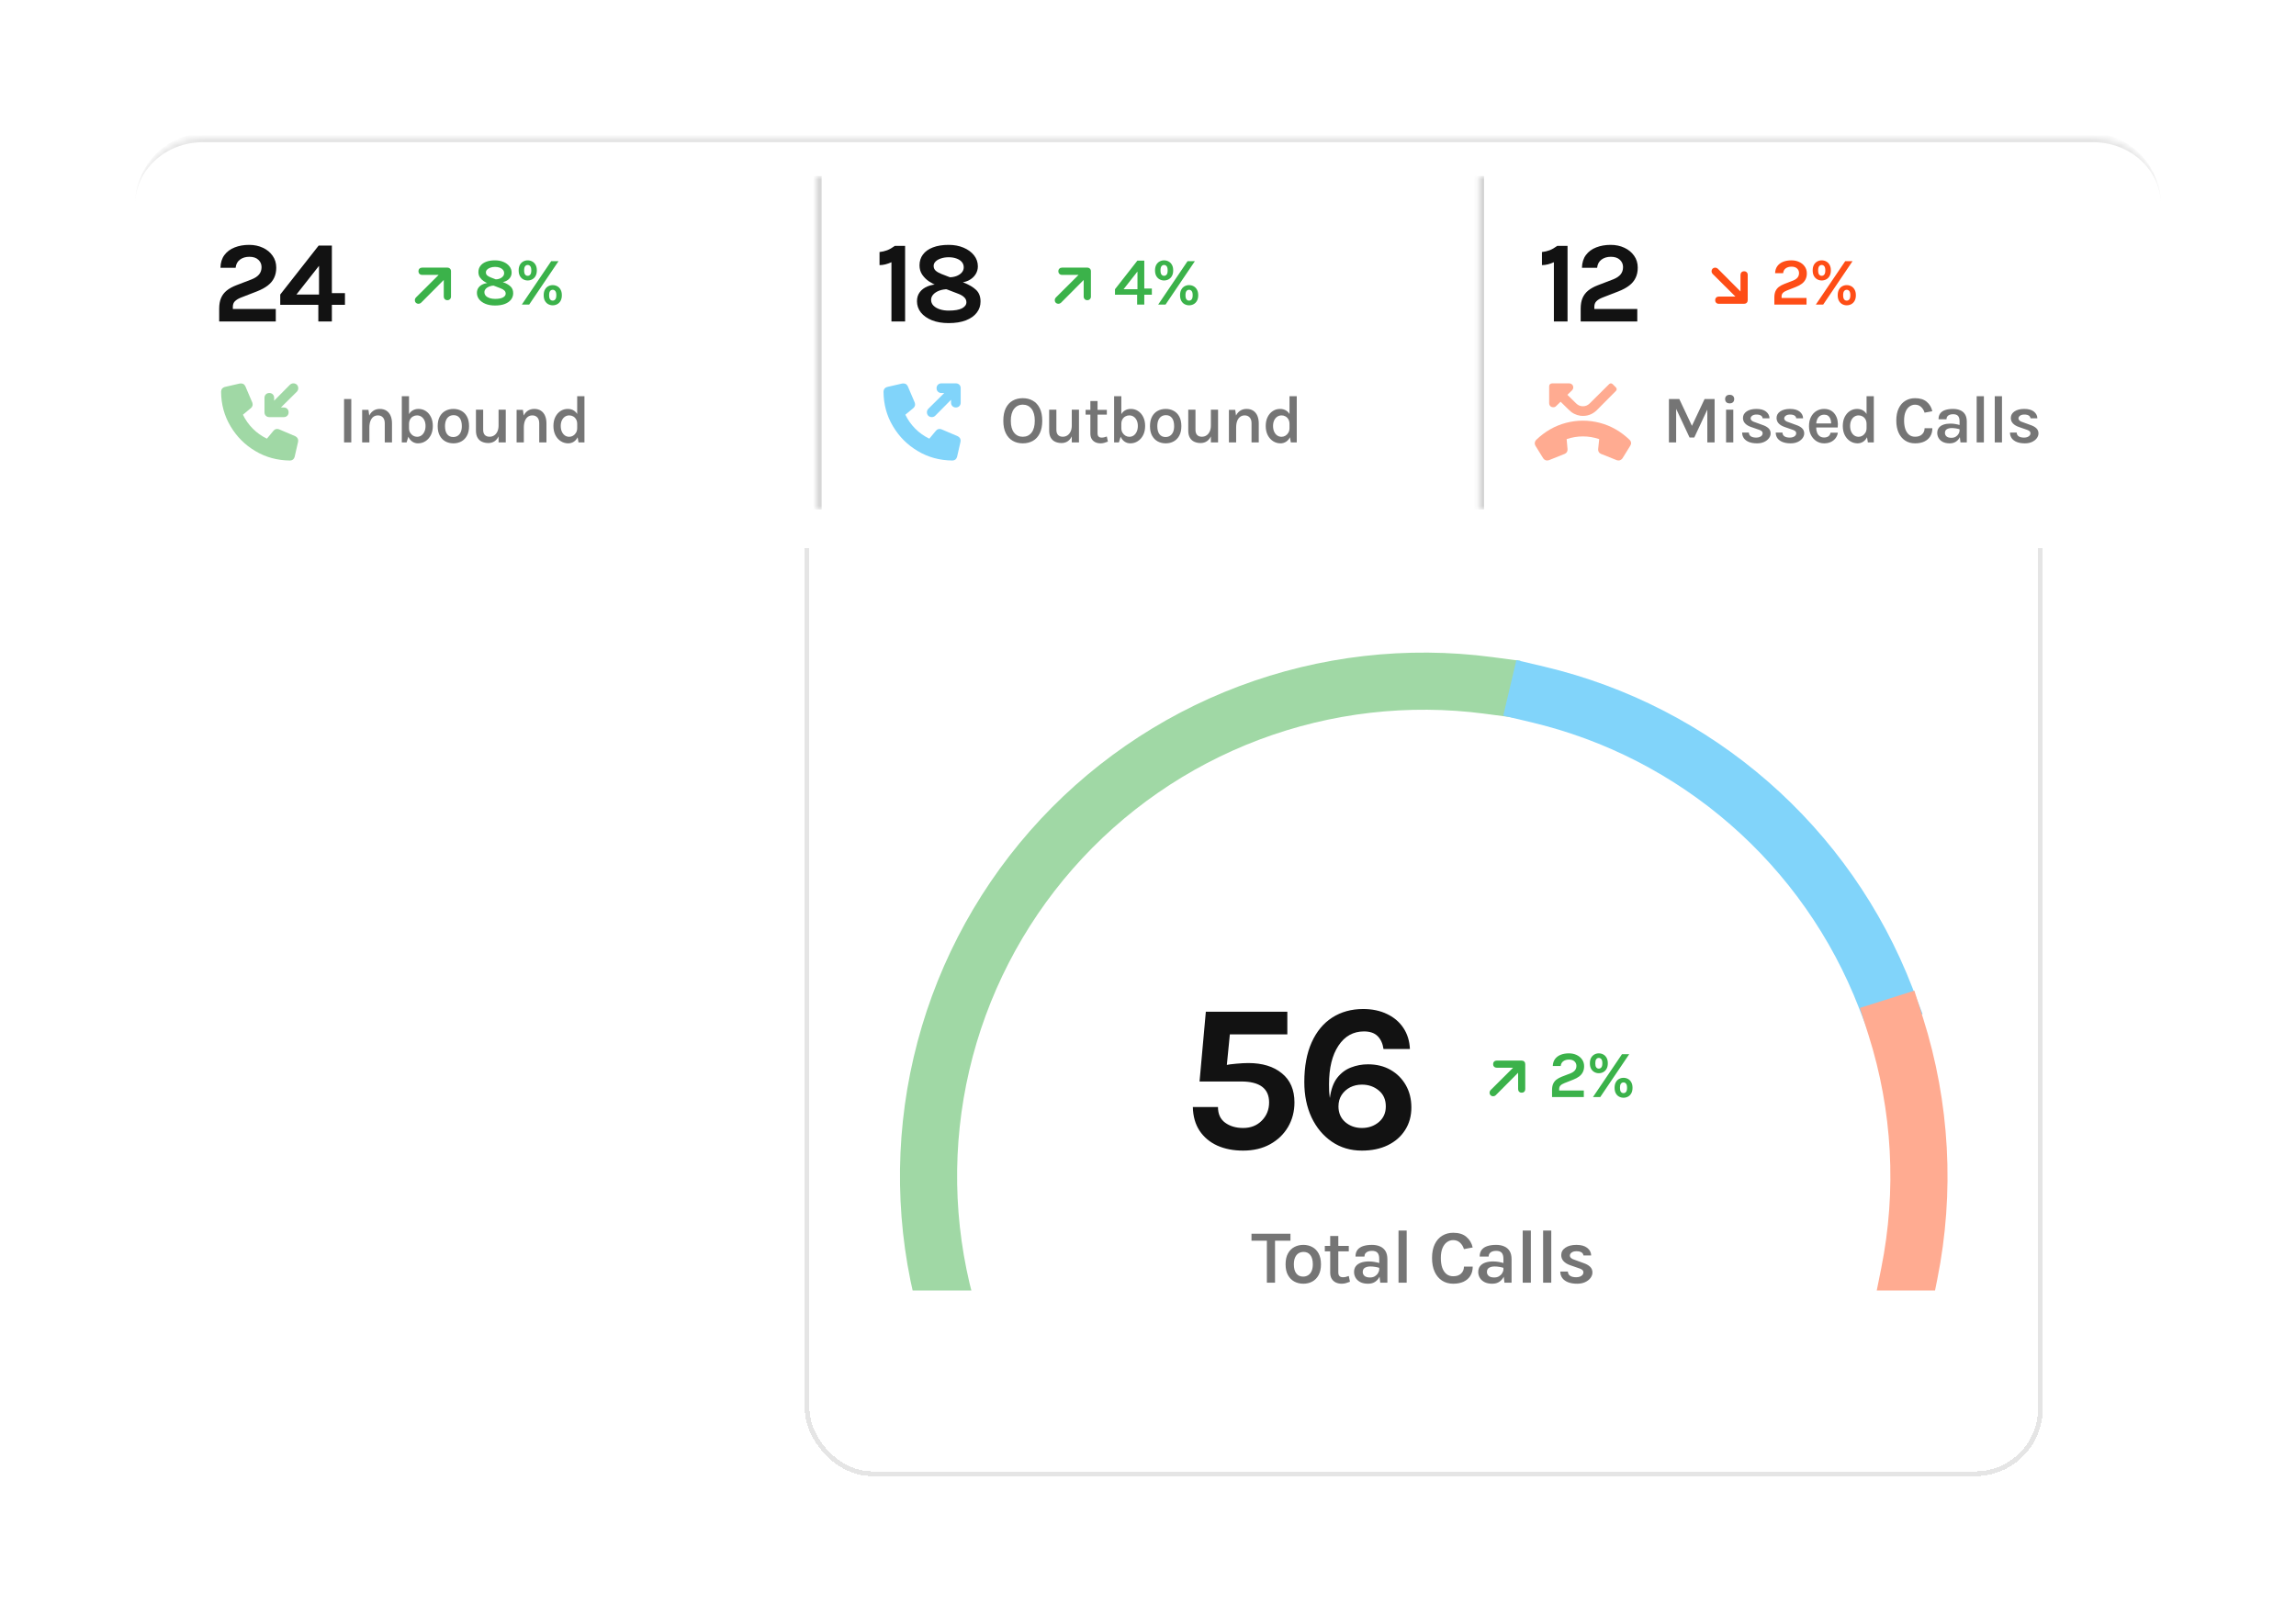 <svg width="408" height="287" viewBox="0 0 408 287" fill="none" xmlns="http://www.w3.org/2000/svg">
<g filter="url(#filter0_d_3001_5945)">
<rect x="143" y="81" width="220" height="178" rx="12" fill="white" shape-rendering="crispEdges"/>
<rect x="143.423" y="81.423" width="219.154" height="177.154" rx="11.577" stroke="#E5E5E5" stroke-width="0.846" shape-rendering="crispEdges"/>
<g clip-path="url(#clip0_3001_5945)">
<path d="M167.999 228.468C164.253 214.49 164.013 199.804 167.299 185.711C170.585 171.617 177.295 158.552 186.837 147.671C196.378 136.791 208.455 128.432 221.999 123.334C235.543 118.236 250.135 116.556 264.482 118.445" stroke="#A0D8A5" stroke-width="10.154" stroke-linecap="square"/>
<path d="M273.236 120.05C287.147 123.337 300.047 129.963 310.822 139.356C321.598 148.748 329.923 160.623 335.078 173.955" stroke="#81D4FA" stroke-width="10.154" stroke-linecap="square"/>
<path d="M336.879 179.079C341.39 193.295 342.213 208.424 339.272 223.045" stroke="#FFAB91" stroke-width="10.154" stroke-linecap="square"/>
</g>
<path d="M220.904 201.137C219.166 201.137 217.634 200.839 216.306 200.243C214.978 199.635 213.929 198.754 213.16 197.6C212.403 196.446 212.006 195.043 211.968 193.393H216.436C216.436 194.634 216.864 195.564 217.72 196.185C218.577 196.805 219.638 197.116 220.904 197.116C222.256 197.116 223.361 196.681 224.217 195.813C225.086 194.931 225.52 193.852 225.52 192.574C225.52 190.091 223.857 188.85 220.531 188.85H213.16L214.277 176.453H228.759V180.474H217.814L218.67 179.208L217.962 186.393L217.59 185.984C218.186 185.847 218.893 185.748 219.712 185.686C220.531 185.611 221.239 185.574 221.834 185.574C224.329 185.574 226.315 186.182 227.791 187.398C229.281 188.602 230.025 190.327 230.025 192.574C230.025 194.174 229.647 195.626 228.89 196.93C228.133 198.22 227.072 199.244 225.706 200.001C224.341 200.758 222.74 201.137 220.904 201.137ZM242.015 201.137C239.992 201.137 238.211 200.609 236.672 199.554C235.133 198.499 233.929 197.06 233.061 195.236C232.204 193.399 231.776 191.308 231.776 188.962C231.776 186.195 232.211 183.843 233.079 181.907C233.948 179.971 235.164 178.5 236.728 177.495C238.304 176.477 240.141 175.969 242.238 175.969C243.839 175.969 245.254 176.266 246.482 176.862C247.711 177.445 248.679 178.271 249.386 179.338C250.094 180.405 250.478 181.652 250.541 183.08H245.849C245.713 182.112 245.365 181.348 244.807 180.79C244.249 180.232 243.442 179.952 242.387 179.952C240.476 179.952 238.962 180.796 237.845 182.484C236.728 184.159 236.169 186.443 236.169 189.334C236.169 189.707 236.176 190.11 236.188 190.544C236.213 190.979 236.256 191.395 236.318 191.792C236.517 190.265 236.951 189.068 237.621 188.199C238.304 187.33 239.123 186.716 240.079 186.356C241.034 185.984 242.04 185.798 243.094 185.798C244.608 185.798 245.943 186.126 247.097 186.784C248.251 187.442 249.157 188.348 249.815 189.502C250.472 190.656 250.801 191.978 250.801 193.467C250.801 194.994 250.429 196.334 249.684 197.488C248.952 198.642 247.922 199.542 246.594 200.187C245.279 200.82 243.752 201.137 242.015 201.137ZM242.015 197.116C243.181 197.116 244.18 196.768 245.012 196.073C245.843 195.366 246.259 194.435 246.259 193.281C246.259 192.077 245.843 191.134 245.012 190.451C244.18 189.756 243.181 189.409 242.015 189.409C241.245 189.409 240.544 189.57 239.911 189.893C239.291 190.216 238.788 190.669 238.403 191.252C238.031 191.835 237.845 192.511 237.845 193.281C237.845 194.435 238.248 195.366 239.055 196.073C239.874 196.768 240.861 197.116 242.015 197.116Z" fill="#121212"/>
<path d="M271.038 185.769V190.212C271.038 190.397 270.979 190.549 270.86 190.668C270.741 190.787 270.589 190.846 270.404 190.846C270.219 190.846 270.067 190.787 269.948 190.668C269.829 190.549 269.769 190.397 269.769 190.212V187.296L265.783 191.302C265.651 191.421 265.499 191.481 265.327 191.481C265.155 191.481 265.003 191.421 264.871 191.302C264.752 191.17 264.692 191.018 264.692 190.846C264.692 190.674 264.752 190.522 264.871 190.39L268.877 186.404H265.961C265.776 186.404 265.624 186.344 265.505 186.225C265.386 186.106 265.327 185.954 265.327 185.769C265.327 185.584 265.386 185.432 265.505 185.313C265.624 185.194 265.776 185.135 265.961 185.135H270.404C270.589 185.135 270.741 185.194 270.86 185.313C270.979 185.432 271.038 185.584 271.038 185.769Z" fill="#3BB24A"/>
<path d="M275.8 191.615V190.36C275.8 189.929 275.865 189.566 275.995 189.27C276.129 188.97 276.325 188.719 276.581 188.518C276.842 188.316 277.162 188.142 277.541 187.996L279.087 187.398C279.438 187.256 279.699 187.078 279.869 186.865C280.042 186.652 280.129 186.389 280.129 186.077C280.129 185.757 280.015 185.491 279.786 185.278C279.557 185.064 279.235 184.958 278.82 184.958C278.41 184.958 278.07 185.055 277.802 185.248C277.533 185.442 277.379 185.726 277.34 186.101H275.93C275.95 185.603 276.084 185.187 276.333 184.851C276.585 184.516 276.923 184.265 277.345 184.099C277.772 183.933 278.256 183.85 278.797 183.85C279.306 183.85 279.764 183.947 280.171 184.14C280.577 184.33 280.899 184.597 281.136 184.94C281.377 185.284 281.498 185.682 281.498 186.137C281.498 186.527 281.424 186.871 281.278 187.167C281.136 187.463 280.923 187.722 280.639 187.943C280.354 188.16 280.001 188.352 279.578 188.518L278.015 189.134C277.691 189.26 277.452 189.404 277.298 189.566C277.144 189.724 277.067 189.933 277.067 190.194V190.454H281.444V191.615H275.8ZM283.075 191.615L288.228 183.998H289.513L284.366 191.615H283.075ZM288.495 191.74C288.218 191.74 287.958 191.675 287.713 191.544C287.472 191.414 287.278 191.219 287.132 190.958C286.986 190.693 286.913 190.364 286.913 189.969C286.913 189.574 286.986 189.246 287.132 188.986C287.278 188.721 287.472 188.524 287.713 188.393C287.958 188.263 288.218 188.198 288.495 188.198C288.779 188.198 289.043 188.263 289.288 188.393C289.533 188.524 289.729 188.721 289.875 188.986C290.025 189.246 290.1 189.574 290.1 189.969C290.1 190.364 290.025 190.693 289.875 190.958C289.729 191.219 289.533 191.414 289.288 191.544C289.043 191.675 288.779 191.74 288.495 191.74ZM288.495 190.916C288.684 190.916 288.836 190.843 288.951 190.697C289.069 190.551 289.128 190.308 289.128 189.969C289.128 189.629 289.069 189.386 288.951 189.24C288.836 189.09 288.684 189.015 288.495 189.015C288.305 189.015 288.153 189.09 288.038 189.24C287.924 189.386 287.867 189.629 287.867 189.969C287.867 190.308 287.924 190.551 288.038 190.697C288.153 190.843 288.305 190.916 288.495 190.916ZM284.106 187.38C283.829 187.38 283.57 187.315 283.33 187.185C283.089 187.055 282.893 186.859 282.743 186.599C282.597 186.334 282.524 186.004 282.524 185.609C282.524 185.218 282.597 184.893 282.743 184.632C282.893 184.371 283.089 184.176 283.33 184.046C283.57 183.915 283.829 183.85 284.106 183.85C284.394 183.85 284.658 183.915 284.899 184.046C285.144 184.176 285.34 184.371 285.486 184.632C285.636 184.893 285.711 185.218 285.711 185.609C285.711 186.004 285.636 186.334 285.486 186.599C285.34 186.859 285.144 187.055 284.899 187.185C284.658 187.315 284.394 187.38 284.106 187.38ZM284.106 186.563C284.291 186.563 284.443 186.49 284.562 186.344C284.68 186.198 284.739 185.953 284.739 185.609C284.739 185.274 284.68 185.033 284.562 184.887C284.443 184.737 284.291 184.662 284.106 184.662C283.92 184.662 283.77 184.737 283.655 184.887C283.541 185.033 283.484 185.274 283.484 185.609C283.484 185.953 283.541 186.198 283.655 186.344C283.77 186.49 283.92 186.563 284.106 186.563Z" fill="#3BB24A"/>
<path d="M222.39 217.156V215.91H229.315V217.156H226.248L226.573 216.824V224.615H225.124V216.824L225.449 217.156H222.39ZM231.603 224.798C231.012 224.798 230.477 224.67 229.999 224.412C229.525 224.155 229.148 223.771 228.868 223.262C228.589 222.752 228.449 222.115 228.449 221.353C228.449 220.576 228.589 219.933 228.868 219.423C229.148 218.913 229.525 218.532 229.999 218.279C230.477 218.022 231.012 217.894 231.603 217.894C232.194 217.894 232.725 218.022 233.194 218.279C233.668 218.532 234.042 218.913 234.318 219.423C234.597 219.933 234.737 220.576 234.737 221.353C234.737 222.115 234.597 222.752 234.318 223.262C234.042 223.771 233.668 224.155 233.194 224.412C232.725 224.67 232.194 224.798 231.603 224.798ZM231.563 223.532C231.906 223.532 232.206 223.449 232.463 223.282C232.725 223.115 232.928 222.869 233.072 222.544C233.217 222.219 233.289 221.822 233.289 221.353C233.289 220.635 233.144 220.089 232.855 219.714C232.571 219.335 232.17 219.146 231.651 219.146C231.303 219.146 230.998 219.229 230.737 219.396C230.479 219.563 230.279 219.811 230.134 220.141C229.99 220.47 229.918 220.874 229.918 221.353C229.918 222.057 230.062 222.596 230.351 222.97C230.64 223.345 231.044 223.532 231.563 223.532ZM238.427 224.798C238.048 224.798 237.703 224.728 237.391 224.588C237.085 224.444 236.839 224.227 236.654 223.938C236.469 223.645 236.376 223.277 236.376 222.835V216.316H237.818V222.788C237.818 223.361 238.091 223.647 238.637 223.647C238.804 223.647 238.969 223.629 239.131 223.593C239.294 223.557 239.476 223.501 239.679 223.424L239.889 224.446C239.646 224.545 239.404 224.629 239.165 224.697C238.93 224.764 238.684 224.798 238.427 224.798ZM235.422 219.044V218.076H239.679V219.044H235.422ZM245.273 224.615L245.09 223.065V220.391C245.09 219.895 244.989 219.532 244.786 219.302C244.582 219.071 244.251 218.956 243.79 218.956C243.524 218.956 243.292 218.995 243.093 219.071C242.895 219.148 242.739 219.263 242.626 219.417C242.518 219.566 242.464 219.751 242.464 219.972H240.873C240.873 219.48 240.99 219.083 241.225 218.78C241.464 218.473 241.8 218.25 242.234 218.11C242.671 217.966 243.19 217.894 243.79 217.894C244.336 217.894 244.815 217.984 245.226 218.164C245.641 218.34 245.963 218.616 246.194 218.99C246.424 219.365 246.539 219.848 246.539 220.439V224.615H245.273ZM243.107 224.798C242.552 224.798 242.089 224.701 241.719 224.507C241.354 224.313 241.078 224.058 240.893 223.742C240.708 223.426 240.616 223.086 240.616 222.72C240.616 222.3 240.724 221.951 240.941 221.671C241.162 221.391 241.469 221.183 241.861 221.048C242.258 220.908 242.721 220.838 243.249 220.838C243.601 220.838 243.937 220.867 244.258 220.926C244.582 220.98 244.905 221.057 245.226 221.156V222.016C244.968 221.926 244.686 221.856 244.379 221.806C244.077 221.756 243.793 221.732 243.526 221.732C243.134 221.732 242.807 221.808 242.545 221.962C242.288 222.111 242.159 222.363 242.159 222.72C242.159 222.986 242.263 223.214 242.47 223.404C242.678 223.593 243.007 223.688 243.459 223.688C243.793 223.688 244.082 223.614 244.325 223.465C244.569 223.311 244.756 223.122 244.887 222.896C245.022 222.67 245.09 222.447 245.09 222.226H245.435C245.435 222.686 245.345 223.113 245.165 223.505C244.989 223.893 244.727 224.207 244.379 224.446C244.036 224.681 243.612 224.798 243.107 224.798ZM248.518 224.615V215.342H249.967V224.615H248.518ZM258.237 224.798C257.474 224.798 256.811 224.613 256.247 224.243C255.683 223.873 255.245 223.347 254.934 222.666C254.627 221.984 254.473 221.172 254.473 220.229C254.473 219.25 254.636 218.428 254.961 217.765C255.286 217.097 255.732 216.594 256.301 216.255C256.87 215.912 257.515 215.741 258.237 215.741C259.23 215.741 260.01 215.985 260.579 216.472C261.152 216.955 261.525 217.582 261.696 218.354L260.146 218.645C259.997 218.167 259.758 217.781 259.428 217.487C259.103 217.194 258.706 217.047 258.237 217.047C257.831 217.047 257.461 217.167 257.127 217.406C256.793 217.641 256.527 217.995 256.328 218.469C256.134 218.938 256.037 219.525 256.037 220.229C256.037 220.888 256.12 221.461 256.287 221.948C256.459 222.431 256.707 222.806 257.032 223.072C257.361 223.338 257.763 223.471 258.237 223.471C258.837 223.471 259.304 223.311 259.638 222.991C259.977 222.67 260.146 222.26 260.146 221.759H261.703C261.703 222.4 261.561 222.946 261.276 223.397C260.997 223.848 260.597 224.196 260.078 224.439C259.564 224.679 258.95 224.798 258.237 224.798ZM267.341 224.615L267.158 223.065V220.391C267.158 219.895 267.056 219.532 266.853 219.302C266.65 219.071 266.318 218.956 265.858 218.956C265.592 218.956 265.359 218.995 265.161 219.071C264.962 219.148 264.807 219.263 264.694 219.417C264.586 219.566 264.531 219.751 264.531 219.972H262.941C262.941 219.48 263.058 219.083 263.293 218.78C263.532 218.473 263.868 218.25 264.301 218.11C264.739 217.966 265.258 217.894 265.858 217.894C266.404 217.894 266.883 217.984 267.293 218.164C267.708 218.34 268.031 218.616 268.261 218.99C268.491 219.365 268.606 219.848 268.606 220.439V224.615H267.341ZM265.174 224.798C264.619 224.798 264.157 224.701 263.787 224.507C263.421 224.313 263.146 224.058 262.961 223.742C262.776 223.426 262.683 223.086 262.683 222.72C262.683 222.3 262.792 221.951 263.008 221.671C263.229 221.391 263.536 221.183 263.929 221.048C264.326 220.908 264.789 220.838 265.317 220.838C265.669 220.838 266.005 220.867 266.325 220.926C266.65 220.98 266.973 221.057 267.293 221.156V222.016C267.036 221.926 266.754 221.856 266.447 221.806C266.145 221.756 265.86 221.732 265.594 221.732C265.202 221.732 264.874 221.808 264.613 221.962C264.355 222.111 264.227 222.363 264.227 222.72C264.227 222.986 264.331 223.214 264.538 223.404C264.746 223.593 265.075 223.688 265.526 223.688C265.86 223.688 266.149 223.614 266.393 223.465C266.637 223.311 266.824 223.122 266.955 222.896C267.09 222.67 267.158 222.447 267.158 222.226H267.503C267.503 222.686 267.413 223.113 267.232 223.505C267.056 223.893 266.795 224.207 266.447 224.446C266.104 224.681 265.68 224.798 265.174 224.798ZM270.586 224.615V215.342H272.034V224.615H270.586ZM274.212 224.615V215.342H275.661V224.615H274.212ZM280.255 224.798C279.628 224.798 279.091 224.71 278.644 224.534C278.202 224.358 277.861 224.11 277.622 223.79C277.387 223.465 277.267 223.079 277.263 222.632H278.61C278.628 222.979 278.768 223.237 279.03 223.404C279.291 223.566 279.646 223.647 280.092 223.647C280.336 223.647 280.555 223.611 280.749 223.539C280.943 223.462 281.094 223.361 281.203 223.234C281.315 223.104 281.372 222.959 281.372 222.801C281.372 222.598 281.297 222.438 281.148 222.321C281.004 222.203 280.769 222.097 280.444 222.002L279.057 221.522C278.533 221.341 278.132 221.1 277.852 220.798C277.572 220.495 277.432 220.134 277.432 219.714C277.432 219.168 277.678 218.728 278.17 218.394C278.662 218.06 279.316 217.894 280.133 217.894C280.963 217.894 281.604 218.072 282.056 218.428C282.507 218.785 282.739 219.234 282.753 219.775H281.379C281.352 219.541 281.236 219.358 281.033 219.227C280.83 219.092 280.53 219.024 280.133 219.024C279.768 219.024 279.481 219.103 279.273 219.261C279.07 219.414 278.969 219.59 278.969 219.789C278.969 220.136 279.267 220.396 279.862 220.567L281.345 221.109C281.864 221.28 282.265 221.502 282.55 221.772C282.834 222.043 282.976 222.386 282.976 222.801C282.976 223.144 282.861 223.469 282.631 223.776C282.405 224.078 282.089 224.324 281.683 224.514C281.277 224.703 280.801 224.798 280.255 224.798Z" fill="#757575"/>
</g>
<g filter="url(#filter1_d_3001_5945)">
<mask id="path-11-inside-1_3001_5945" fill="white">
<path d="M24 33C24 26.373 29.373 21 36 21H372C378.627 21 384 26.373 384 33V82C384 88.627 378.627 94 372 94H36C29.373 94 24 88.627 24 82V33Z"/>
</mask>
<path d="M24 33C24 26.373 29.373 21 36 21H372C378.627 21 384 26.373 384 33V82C384 88.627 378.627 94 372 94H36C29.373 94 24 88.627 24 82V33Z" fill="white"/>
<path d="M24 33C24 25.899 29.756 20.143 36.857 20.143H371.143C378.244 20.143 384 25.899 384 33C384 26.846 378.627 21.857 372 21.857H36C29.373 21.857 24 26.846 24 33ZM384 94H24H384ZM24 94V21V94ZM384 21V94V21Z" fill="#E5E5E5" mask="url(#path-11-inside-1_3001_5945)"/>
<path d="M38.949 53.714V51.431C38.949 50.683 39.062 50.049 39.288 49.528C39.514 49.007 39.85 48.568 40.296 48.211C40.749 47.848 41.314 47.536 41.993 47.275L44.729 46.226C45.326 45.986 45.765 45.691 46.046 45.342C46.334 44.992 46.478 44.56 46.478 44.046C46.478 43.531 46.289 43.099 45.912 42.75C45.542 42.393 45.01 42.215 44.318 42.215C43.653 42.215 43.094 42.383 42.641 42.719C42.195 43.048 41.938 43.531 41.87 44.169H39.175C39.195 43.257 39.432 42.499 39.885 41.896C40.337 41.293 40.944 40.843 41.705 40.549C42.466 40.247 43.323 40.096 44.277 40.096C45.175 40.096 45.987 40.267 46.714 40.61C47.441 40.946 48.017 41.419 48.442 42.03C48.874 42.633 49.09 43.339 49.09 44.149C49.09 44.834 48.963 45.438 48.71 45.959C48.463 46.48 48.086 46.936 47.578 47.327C47.071 47.718 46.43 48.064 45.655 48.366L42.898 49.435C42.363 49.641 41.976 49.871 41.736 50.125C41.496 50.371 41.376 50.697 41.376 51.102V51.493H49.008V53.714H38.949ZM56.629 40.219H58.974V48.674H61.299V50.752H58.974V53.714H56.567V50.752H49.799V48.921L56.629 40.219ZM56.691 43.819L52.679 48.921H56.691V43.819Z" fill="#121212"/>
<path d="M80.143 44.786V49.286C80.143 49.473 80.083 49.627 79.962 49.748C79.841 49.868 79.688 49.929 79.5 49.929C79.312 49.929 79.159 49.868 79.038 49.748C78.917 49.627 78.857 49.473 78.857 49.286V46.333L74.819 50.391C74.685 50.511 74.531 50.571 74.357 50.571C74.183 50.571 74.029 50.511 73.895 50.391C73.775 50.257 73.714 50.103 73.714 49.929C73.714 49.755 73.775 49.6 73.895 49.467L77.953 45.429H75C74.812 45.429 74.659 45.368 74.538 45.248C74.417 45.127 74.357 44.973 74.357 44.786C74.357 44.598 74.417 44.444 74.538 44.324C74.659 44.203 74.812 44.143 75 44.143H79.5C79.688 44.143 79.841 44.203 79.962 44.324C80.083 44.444 80.143 44.598 80.143 44.786Z" fill="#3BB24A"/>
<path d="M87.965 50.876C87.321 50.876 86.757 50.778 86.273 50.582C85.793 50.386 85.419 50.12 85.151 49.784C84.883 49.444 84.749 49.06 84.749 48.632C84.749 48.26 84.847 47.944 85.043 47.684C85.243 47.42 85.513 47.218 85.853 47.078C86.193 46.934 86.579 46.862 87.011 46.862C87.163 46.862 87.305 46.874 87.437 46.898C87.573 46.922 87.727 46.956 87.899 47V47.324C87.543 47.324 87.227 47.38 86.951 47.492C86.679 47.6 86.465 47.744 86.309 47.924C86.157 48.1 86.081 48.296 86.081 48.512C86.081 48.76 86.165 48.974 86.333 49.154C86.501 49.33 86.727 49.466 87.011 49.562C87.299 49.654 87.617 49.7 87.965 49.7C88.597 49.7 89.071 49.612 89.387 49.436C89.703 49.26 89.861 49.036 89.861 48.764C89.861 48.544 89.781 48.358 89.621 48.206C89.465 48.054 89.247 47.926 88.967 47.822L86.789 46.982C86.525 46.882 86.255 46.742 85.979 46.562C85.707 46.382 85.477 46.158 85.289 45.89C85.105 45.618 85.013 45.3 85.013 44.936C85.013 44.516 85.129 44.15 85.361 43.838C85.593 43.522 85.929 43.278 86.369 43.106C86.809 42.934 87.341 42.848 87.965 42.848C88.525 42.848 89.027 42.942 89.471 43.13C89.915 43.318 90.267 43.578 90.527 43.91C90.787 44.238 90.917 44.614 90.917 45.038C90.917 45.342 90.835 45.624 90.671 45.884C90.507 46.14 90.269 46.348 89.957 46.508C89.649 46.668 89.275 46.748 88.835 46.748C88.695 46.748 88.565 46.738 88.445 46.718C88.325 46.694 88.187 46.658 88.031 46.61V46.232C88.311 46.232 88.569 46.186 88.805 46.094C89.041 45.998 89.229 45.868 89.369 45.704C89.513 45.536 89.585 45.342 89.585 45.122C89.585 44.898 89.517 44.704 89.381 44.54C89.245 44.372 89.055 44.242 88.811 44.15C88.567 44.058 88.285 44.012 87.965 44.012C87.661 44.012 87.387 44.056 87.143 44.144C86.899 44.228 86.705 44.344 86.561 44.492C86.417 44.636 86.345 44.802 86.345 44.99C86.345 45.206 86.419 45.382 86.567 45.518C86.715 45.654 86.927 45.776 87.203 45.884L89.435 46.742C89.999 46.958 90.433 47.212 90.737 47.504C91.041 47.792 91.193 48.19 91.193 48.698C91.193 49.118 91.065 49.494 90.809 49.826C90.557 50.154 90.191 50.412 89.711 50.6C89.231 50.784 88.649 50.876 87.965 50.876ZM92.725 50.714L97.945 42.998H99.247L94.033 50.714H92.725ZM98.215 50.84C97.935 50.84 97.671 50.774 97.423 50.642C97.179 50.51 96.983 50.312 96.835 50.048C96.687 49.78 96.613 49.446 96.613 49.046C96.613 48.646 96.687 48.314 96.835 48.05C96.983 47.782 97.179 47.582 97.423 47.45C97.671 47.318 97.935 47.252 98.215 47.252C98.503 47.252 98.771 47.318 99.019 47.45C99.267 47.582 99.465 47.782 99.613 48.05C99.765 48.314 99.841 48.646 99.841 49.046C99.841 49.446 99.765 49.78 99.613 50.048C99.465 50.312 99.267 50.51 99.019 50.642C98.771 50.774 98.503 50.84 98.215 50.84ZM98.215 50.006C98.407 50.006 98.561 49.932 98.677 49.784C98.797 49.636 98.857 49.39 98.857 49.046C98.857 48.702 98.797 48.456 98.677 48.308C98.561 48.156 98.407 48.08 98.215 48.08C98.023 48.08 97.869 48.156 97.753 48.308C97.637 48.456 97.579 48.702 97.579 49.046C97.579 49.39 97.637 49.636 97.753 49.784C97.869 49.932 98.023 50.006 98.215 50.006ZM93.769 46.424C93.489 46.424 93.227 46.358 92.983 46.226C92.739 46.094 92.541 45.896 92.389 45.632C92.241 45.364 92.167 45.03 92.167 44.63C92.167 44.234 92.241 43.904 92.389 43.64C92.541 43.376 92.739 43.178 92.983 43.046C93.227 42.914 93.489 42.848 93.769 42.848C94.061 42.848 94.329 42.914 94.573 43.046C94.821 43.178 95.019 43.376 95.167 43.64C95.319 43.904 95.395 44.234 95.395 44.63C95.395 45.03 95.319 45.364 95.167 45.632C95.019 45.896 94.821 46.094 94.573 46.226C94.329 46.358 94.061 46.424 93.769 46.424ZM93.769 45.596C93.957 45.596 94.111 45.522 94.231 45.374C94.351 45.226 94.411 44.978 94.411 44.63C94.411 44.29 94.351 44.046 94.231 43.898C94.111 43.746 93.957 43.67 93.769 43.67C93.581 43.67 93.429 43.746 93.313 43.898C93.197 44.046 93.139 44.29 93.139 44.63C93.139 44.978 93.197 45.226 93.313 45.374C93.429 45.522 93.581 45.596 93.769 45.596Z" fill="#3BB24A"/>
<path d="M52.491 74.116C52.884 74.33 53.045 74.652 52.973 75.08L52.357 77.786C52.232 78.196 51.964 78.411 51.554 78.429C49.268 78.411 47.205 77.848 45.366 76.741C43.527 75.652 42.062 74.188 40.973 72.348C39.866 70.509 39.304 68.455 39.286 66.188C39.304 65.759 39.518 65.482 39.929 65.357L42.607 64.741C43.071 64.67 43.402 64.83 43.598 65.223L44.83 68.116C44.973 68.509 44.893 68.839 44.589 69.107L43.17 70.286C43.616 71.214 44.205 72.045 44.938 72.777C45.67 73.509 46.5 74.098 47.429 74.545L48.607 73.125C48.875 72.821 49.205 72.741 49.598 72.884L52.491 74.116ZM47.857 70.714C47.607 70.714 47.402 70.634 47.241 70.473C47.08 70.312 47 70.107 47 69.857V67.286C47 67.036 47.08 66.83 47.241 66.67C47.402 66.509 47.607 66.429 47.857 66.429C48.107 66.429 48.312 66.509 48.473 66.67C48.634 66.83 48.714 67.036 48.714 67.286V67.795L51.527 64.955C51.705 64.795 51.911 64.714 52.143 64.714C52.375 64.714 52.58 64.795 52.759 64.955C52.92 65.134 53 65.339 53 65.571C53 65.804 52.92 66.009 52.759 66.188L49.92 69H50.429C50.679 69 50.884 69.08 51.045 69.241C51.205 69.402 51.286 69.607 51.286 69.857C51.286 70.107 51.205 70.312 51.045 70.473C50.884 70.634 50.679 70.714 50.429 70.714H47.857Z" fill="#A0D8A5"/>
<path d="M61.14 75.214V67.498H62.424V75.214H61.14ZM68.374 75.214V71.818C68.374 71.354 68.262 71.004 68.038 70.768C67.818 70.528 67.524 70.408 67.156 70.408C66.856 70.408 66.592 70.49 66.364 70.654C66.136 70.818 65.958 71.062 65.83 71.386C65.702 71.71 65.638 72.108 65.638 72.58H65.2C65.2 71.848 65.292 71.236 65.476 70.744C65.664 70.252 65.928 69.882 66.268 69.634C66.612 69.382 67.018 69.256 67.486 69.256C67.958 69.256 68.354 69.362 68.674 69.574C68.998 69.786 69.242 70.084 69.406 70.468C69.574 70.852 69.658 71.302 69.658 71.818V75.214H68.374ZM64.354 75.214V69.418H65.476L65.638 70.618V75.214H64.354ZM74.28 75.376C73.912 75.376 73.576 75.276 73.272 75.076C72.968 74.872 72.726 74.57 72.546 74.17C72.366 73.766 72.276 73.266 72.276 72.67H72.684C72.684 72.986 72.754 73.26 72.894 73.492C73.034 73.72 73.212 73.898 73.428 74.026C73.644 74.15 73.87 74.212 74.106 74.212C74.394 74.212 74.65 74.134 74.874 73.978C75.102 73.818 75.282 73.594 75.414 73.306C75.55 73.018 75.618 72.678 75.618 72.286C75.618 71.906 75.552 71.576 75.42 71.296C75.288 71.012 75.108 70.794 74.88 70.642C74.652 70.486 74.39 70.408 74.094 70.408C73.85 70.408 73.62 70.468 73.404 70.588C73.188 70.704 73.014 70.876 72.882 71.104C72.75 71.332 72.684 71.608 72.684 71.932H72.276C72.276 71.356 72.362 70.87 72.534 70.474C72.706 70.074 72.948 69.772 73.26 69.568C73.576 69.36 73.948 69.256 74.376 69.256C74.844 69.256 75.27 69.38 75.654 69.628C76.038 69.876 76.344 70.228 76.572 70.684C76.8 71.136 76.914 71.67 76.914 72.286C76.914 72.91 76.796 73.454 76.56 73.918C76.324 74.378 76.006 74.736 75.606 74.992C75.21 75.248 74.768 75.376 74.28 75.376ZM71.4 75.214V66.994H72.684V73.798L72.252 75.214H71.4ZM80.573 75.376C80.049 75.376 79.575 75.262 79.151 75.034C78.731 74.806 78.397 74.466 78.149 74.014C77.901 73.562 77.777 72.998 77.777 72.322C77.777 71.634 77.901 71.064 78.149 70.612C78.397 70.16 78.731 69.822 79.151 69.598C79.575 69.37 80.049 69.256 80.573 69.256C81.097 69.256 81.567 69.37 81.983 69.598C82.403 69.822 82.735 70.16 82.979 70.612C83.227 71.064 83.351 71.634 83.351 72.322C83.351 72.998 83.227 73.562 82.979 74.014C82.735 74.466 82.403 74.806 81.983 75.034C81.567 75.262 81.097 75.376 80.573 75.376ZM80.537 74.254C80.841 74.254 81.107 74.18 81.335 74.032C81.567 73.884 81.747 73.666 81.875 73.378C82.003 73.09 82.067 72.738 82.067 72.322C82.067 71.686 81.939 71.202 81.683 70.87C81.431 70.534 81.075 70.366 80.615 70.366C80.307 70.366 80.037 70.44 79.805 70.588C79.577 70.736 79.399 70.956 79.271 71.248C79.143 71.54 79.079 71.898 79.079 72.322C79.079 72.946 79.207 73.424 79.463 73.756C79.719 74.088 80.077 74.254 80.537 74.254ZM88.596 69.394H89.874V75.214H88.596V69.394ZM84.576 69.394H85.86V72.97C85.86 73.378 85.96 73.686 86.16 73.894C86.36 74.098 86.64 74.2 87 74.2C87.3 74.2 87.57 74.122 87.81 73.966C88.054 73.806 88.246 73.576 88.386 73.276C88.526 72.976 88.596 72.612 88.596 72.184H88.968C88.968 72.876 88.876 73.456 88.692 73.924C88.508 74.388 88.252 74.738 87.924 74.974C87.596 75.206 87.214 75.322 86.778 75.322C86.362 75.322 85.986 75.246 85.65 75.094C85.318 74.942 85.056 74.704 84.864 74.38C84.672 74.052 84.576 73.624 84.576 73.096V69.394ZM95.821 75.214V71.818C95.821 71.354 95.709 71.004 95.485 70.768C95.265 70.528 94.971 70.408 94.603 70.408C94.303 70.408 94.039 70.49 93.811 70.654C93.583 70.818 93.405 71.062 93.277 71.386C93.149 71.71 93.085 72.108 93.085 72.58H92.647C92.647 71.848 92.739 71.236 92.923 70.744C93.111 70.252 93.375 69.882 93.715 69.634C94.059 69.382 94.465 69.256 94.933 69.256C95.405 69.256 95.801 69.362 96.121 69.574C96.445 69.786 96.689 70.084 96.853 70.468C97.021 70.852 97.105 71.302 97.105 71.818V75.214H95.821ZM91.801 75.214V69.418H92.923L93.085 70.618V75.214H91.801ZM100.971 75.376C100.491 75.376 100.051 75.248 99.651 74.992C99.251 74.736 98.933 74.378 98.697 73.918C98.461 73.454 98.343 72.91 98.343 72.286C98.343 71.67 98.457 71.136 98.685 70.684C98.917 70.228 99.225 69.876 99.609 69.628C99.993 69.38 100.419 69.256 100.887 69.256C101.315 69.256 101.687 69.36 102.003 69.568C102.319 69.772 102.561 70.074 102.729 70.474C102.901 70.87 102.987 71.356 102.987 71.932H102.567C102.567 71.608 102.501 71.332 102.369 71.104C102.237 70.876 102.065 70.704 101.853 70.588C101.641 70.468 101.411 70.408 101.163 70.408C100.875 70.408 100.615 70.486 100.383 70.642C100.155 70.794 99.975 71.012 99.843 71.296C99.711 71.576 99.645 71.906 99.645 72.286C99.645 72.678 99.711 73.018 99.843 73.306C99.975 73.594 100.155 73.818 100.383 73.978C100.615 74.134 100.873 74.212 101.157 74.212C101.393 74.212 101.617 74.15 101.829 74.026C102.045 73.898 102.221 73.72 102.357 73.492C102.497 73.26 102.567 72.986 102.567 72.67H102.987C102.987 73.266 102.895 73.766 102.711 74.17C102.531 74.57 102.287 74.872 101.979 75.076C101.675 75.276 101.339 75.376 100.971 75.376ZM102.801 75.214L102.567 73.798V66.994H103.857V75.214H102.801Z" fill="#757575"/>
<mask id="path-19-inside-2_3001_5945" fill="white">
<path d="M145.143 27.857H262.857V87.143H145.143V27.857Z"/>
</mask>
<path d="M146 87.143V27.857H144.286V87.143H146Z" fill="#D1D1D1" mask="url(#path-19-inside-2_3001_5945)"/>
<path d="M159.008 40.281H160.839V53.714H158.411V43.182C158.048 43.346 157.691 43.473 157.342 43.562C156.992 43.651 156.642 43.696 156.293 43.696V41.371C156.759 41.323 157.211 41.217 157.65 41.053C158.089 40.881 158.542 40.624 159.008 40.281ZM168.583 54.002C167.438 54.002 166.443 53.834 165.6 53.498C164.757 53.155 164.102 52.693 163.635 52.11C163.176 51.52 162.946 50.855 162.946 50.114C162.946 49.483 163.114 48.945 163.45 48.499C163.786 48.054 164.246 47.711 164.829 47.471C165.411 47.231 166.066 47.111 166.793 47.111C167.081 47.111 167.349 47.135 167.595 47.183C167.842 47.231 168.13 47.296 168.459 47.378V47.975C167.877 47.975 167.359 48.061 166.906 48.232C166.454 48.403 166.097 48.633 165.837 48.921C165.583 49.209 165.456 49.525 165.456 49.867C165.456 50.265 165.597 50.608 165.878 50.896C166.159 51.177 166.536 51.397 167.009 51.554C167.482 51.705 168.007 51.781 168.583 51.781C169.653 51.781 170.445 51.643 170.959 51.369C171.473 51.088 171.73 50.731 171.73 50.299C171.73 49.957 171.603 49.665 171.35 49.425C171.103 49.178 170.757 48.969 170.311 48.798L166.505 47.337C166.046 47.159 165.576 46.912 165.096 46.597C164.623 46.281 164.222 45.887 163.893 45.414C163.563 44.941 163.399 44.382 163.399 43.737C163.399 42.997 163.601 42.355 164.006 41.814C164.417 41.265 165.007 40.843 165.775 40.549C166.55 40.247 167.486 40.096 168.583 40.096C169.557 40.096 170.434 40.261 171.216 40.59C171.998 40.919 172.618 41.371 173.078 41.947C173.537 42.523 173.767 43.182 173.767 43.922C173.767 44.437 173.626 44.913 173.345 45.352C173.064 45.791 172.656 46.147 172.121 46.422C171.586 46.689 170.942 46.823 170.187 46.823C169.927 46.823 169.687 46.802 169.467 46.761C169.248 46.713 168.994 46.645 168.706 46.555V45.856C169.159 45.856 169.577 45.784 169.961 45.64C170.352 45.489 170.664 45.283 170.897 45.023C171.137 44.755 171.257 44.443 171.257 44.087C171.257 43.723 171.144 43.408 170.918 43.141C170.691 42.873 170.376 42.667 169.971 42.523C169.574 42.373 169.111 42.297 168.583 42.297C168.082 42.297 167.63 42.366 167.225 42.503C166.821 42.633 166.498 42.815 166.258 43.048C166.025 43.281 165.909 43.545 165.909 43.84C165.909 44.176 166.025 44.454 166.258 44.673C166.491 44.886 166.827 45.081 167.266 45.259L171.195 46.782C172.176 47.159 172.927 47.598 173.448 48.098C173.976 48.592 174.24 49.285 174.24 50.176C174.24 50.917 174.017 51.575 173.571 52.151C173.133 52.727 172.491 53.179 171.648 53.509C170.805 53.838 169.783 54.002 168.583 54.002Z" fill="#121212"/>
<path d="M193.857 44.786V49.286C193.857 49.473 193.797 49.627 193.676 49.748C193.556 49.868 193.402 49.929 193.214 49.929C193.027 49.929 192.873 49.868 192.752 49.748C192.632 49.627 192.571 49.473 192.571 49.286V46.333L188.533 50.391C188.4 50.511 188.246 50.571 188.071 50.571C187.897 50.571 187.743 50.511 187.609 50.391C187.489 50.257 187.429 50.103 187.429 49.929C187.429 49.755 187.489 49.6 187.609 49.467L191.667 45.429H188.714C188.527 45.429 188.373 45.368 188.252 45.248C188.132 45.127 188.071 44.973 188.071 44.786C188.071 44.598 188.132 44.444 188.252 44.324C188.373 44.203 188.527 44.143 188.714 44.143H193.214C193.402 44.143 193.556 44.203 193.676 44.324C193.797 44.444 193.857 44.598 193.857 44.786Z" fill="#3BB24A"/>
<path d="M202.111 42.902H203.341V47.858H204.685V48.956H203.341V50.714H202.069V48.956H198.133V47.984L202.111 42.902ZM202.129 44.834L199.657 47.984H202.129V44.834ZM205.807 50.714L211.027 42.998H212.329L207.115 50.714H205.807ZM211.297 50.84C211.017 50.84 210.753 50.774 210.505 50.642C210.261 50.51 210.065 50.312 209.917 50.048C209.769 49.78 209.695 49.446 209.695 49.046C209.695 48.646 209.769 48.314 209.917 48.05C210.065 47.782 210.261 47.582 210.505 47.45C210.753 47.318 211.017 47.252 211.297 47.252C211.585 47.252 211.853 47.318 212.101 47.45C212.349 47.582 212.547 47.782 212.695 48.05C212.847 48.314 212.923 48.646 212.923 49.046C212.923 49.446 212.847 49.78 212.695 50.048C212.547 50.312 212.349 50.51 212.101 50.642C211.853 50.774 211.585 50.84 211.297 50.84ZM211.297 50.006C211.489 50.006 211.643 49.932 211.759 49.784C211.879 49.636 211.939 49.39 211.939 49.046C211.939 48.702 211.879 48.456 211.759 48.308C211.643 48.156 211.489 48.08 211.297 48.08C211.105 48.08 210.951 48.156 210.835 48.308C210.719 48.456 210.661 48.702 210.661 49.046C210.661 49.39 210.719 49.636 210.835 49.784C210.951 49.932 211.105 50.006 211.297 50.006ZM206.851 46.424C206.571 46.424 206.309 46.358 206.065 46.226C205.821 46.094 205.623 45.896 205.471 45.632C205.323 45.364 205.249 45.03 205.249 44.63C205.249 44.234 205.323 43.904 205.471 43.64C205.623 43.376 205.821 43.178 206.065 43.046C206.309 42.914 206.571 42.848 206.851 42.848C207.143 42.848 207.411 42.914 207.655 43.046C207.903 43.178 208.101 43.376 208.249 43.64C208.401 43.904 208.477 44.234 208.477 44.63C208.477 45.03 208.401 45.364 208.249 45.632C208.101 45.896 207.903 46.094 207.655 46.226C207.411 46.358 207.143 46.424 206.851 46.424ZM206.851 45.596C207.039 45.596 207.193 45.522 207.313 45.374C207.433 45.226 207.493 44.978 207.493 44.63C207.493 44.29 207.433 44.046 207.313 43.898C207.193 43.746 207.039 43.67 206.851 43.67C206.663 43.67 206.511 43.746 206.395 43.898C206.279 44.046 206.221 44.29 206.221 44.63C206.221 44.978 206.279 45.226 206.395 45.374C206.511 45.522 206.663 45.596 206.851 45.596Z" fill="#3BB24A"/>
<path d="M170.205 74.116C170.598 74.33 170.759 74.652 170.687 75.08L170.071 77.786C169.946 78.196 169.679 78.411 169.268 78.429C166.982 78.411 164.92 77.848 163.08 76.741C161.241 75.652 159.777 74.188 158.687 72.348C157.58 70.509 157.018 68.455 157 66.188C157.018 65.759 157.232 65.482 157.643 65.357L160.321 64.741C160.786 64.67 161.116 64.83 161.312 65.223L162.545 68.116C162.687 68.509 162.607 68.839 162.304 69.107L160.884 70.286C161.33 71.214 161.92 72.045 162.652 72.777C163.384 73.509 164.214 74.098 165.143 74.545L166.321 73.125C166.589 72.821 166.92 72.741 167.312 72.884L170.205 74.116ZM169.857 64.714C170.107 64.714 170.312 64.795 170.473 64.955C170.634 65.116 170.714 65.321 170.714 65.571V68.143C170.714 68.393 170.634 68.598 170.473 68.759C170.312 68.92 170.107 69 169.857 69C169.607 69 169.402 68.92 169.241 68.759C169.08 68.598 169 68.393 169 68.143V67.634L166.187 70.473C166.009 70.634 165.804 70.714 165.571 70.714C165.339 70.714 165.134 70.634 164.955 70.473C164.795 70.295 164.714 70.089 164.714 69.857C164.714 69.625 164.795 69.42 164.955 69.241L167.795 66.429H167.286C167.036 66.429 166.83 66.348 166.67 66.188C166.509 66.027 166.429 65.821 166.429 65.571C166.429 65.321 166.509 65.116 166.67 64.955C166.83 64.795 167.036 64.714 167.286 64.714H169.857Z" fill="#81D4FA"/>
<path d="M181.746 75.376C181.074 75.376 180.478 75.226 179.958 74.926C179.438 74.626 179.03 74.178 178.734 73.582C178.438 72.986 178.29 72.244 178.29 71.356C178.29 70.452 178.438 69.704 178.734 69.112C179.03 68.52 179.438 68.078 179.958 67.786C180.478 67.494 181.074 67.348 181.746 67.348C182.422 67.348 183.02 67.498 183.54 67.798C184.064 68.094 184.472 68.54 184.764 69.136C185.06 69.728 185.208 70.468 185.208 71.356C185.208 72.252 185.06 73 184.764 73.6C184.472 74.196 184.064 74.642 183.54 74.938C183.02 75.23 182.422 75.376 181.746 75.376ZM181.746 74.206C182.402 74.206 182.922 73.962 183.306 73.474C183.69 72.982 183.882 72.272 183.882 71.344C183.882 70.44 183.69 69.74 183.306 69.244C182.922 68.748 182.402 68.5 181.746 68.5C181.102 68.5 180.586 68.75 180.198 69.25C179.814 69.746 179.622 70.448 179.622 71.356C179.622 72.28 179.814 72.986 180.198 73.474C180.586 73.962 181.102 74.206 181.746 74.206ZM190.456 69.394H191.734V75.214H190.456V69.394ZM186.436 69.394H187.72V72.97C187.72 73.378 187.82 73.686 188.02 73.894C188.22 74.098 188.5 74.2 188.86 74.2C189.16 74.2 189.43 74.122 189.67 73.966C189.914 73.806 190.106 73.576 190.246 73.276C190.386 72.976 190.456 72.612 190.456 72.184H190.828C190.828 72.876 190.736 73.456 190.552 73.924C190.368 74.388 190.112 74.738 189.784 74.974C189.456 75.206 189.074 75.322 188.638 75.322C188.222 75.322 187.846 75.246 187.51 75.094C187.178 74.942 186.916 74.704 186.724 74.38C186.532 74.052 186.436 73.624 186.436 73.096V69.394ZM195.576 75.376C195.24 75.376 194.934 75.314 194.658 75.19C194.386 75.062 194.168 74.87 194.004 74.614C193.84 74.354 193.758 74.028 193.758 73.636V67.858H195.036V73.594C195.036 74.102 195.278 74.356 195.762 74.356C195.91 74.356 196.056 74.34 196.2 74.308C196.344 74.276 196.506 74.226 196.686 74.158L196.872 75.064C196.656 75.152 196.442 75.226 196.23 75.286C196.022 75.346 195.804 75.376 195.576 75.376ZM192.912 70.276V69.418H196.686V70.276H192.912ZM200.857 75.376C200.489 75.376 200.153 75.276 199.849 75.076C199.545 74.872 199.303 74.57 199.123 74.17C198.943 73.766 198.853 73.266 198.853 72.67H199.261C199.261 72.986 199.331 73.26 199.471 73.492C199.611 73.72 199.789 73.898 200.005 74.026C200.221 74.15 200.447 74.212 200.683 74.212C200.971 74.212 201.227 74.134 201.451 73.978C201.679 73.818 201.859 73.594 201.991 73.306C202.127 73.018 202.195 72.678 202.195 72.286C202.195 71.906 202.129 71.576 201.997 71.296C201.865 71.012 201.685 70.794 201.457 70.642C201.229 70.486 200.967 70.408 200.671 70.408C200.427 70.408 200.197 70.468 199.981 70.588C199.765 70.704 199.591 70.876 199.459 71.104C199.327 71.332 199.261 71.608 199.261 71.932H198.853C198.853 71.356 198.939 70.87 199.111 70.474C199.283 70.074 199.525 69.772 199.837 69.568C200.153 69.36 200.525 69.256 200.953 69.256C201.421 69.256 201.847 69.38 202.231 69.628C202.615 69.876 202.921 70.228 203.149 70.684C203.377 71.136 203.491 71.67 203.491 72.286C203.491 72.91 203.373 73.454 203.137 73.918C202.901 74.378 202.583 74.736 202.183 74.992C201.787 75.248 201.345 75.376 200.857 75.376ZM197.977 75.214V66.994H199.261V73.798L198.829 75.214H197.977ZM207.15 75.376C206.626 75.376 206.152 75.262 205.728 75.034C205.308 74.806 204.974 74.466 204.726 74.014C204.478 73.562 204.354 72.998 204.354 72.322C204.354 71.634 204.478 71.064 204.726 70.612C204.974 70.16 205.308 69.822 205.728 69.598C206.152 69.37 206.626 69.256 207.15 69.256C207.674 69.256 208.144 69.37 208.56 69.598C208.98 69.822 209.312 70.16 209.556 70.612C209.804 71.064 209.928 71.634 209.928 72.322C209.928 72.998 209.804 73.562 209.556 74.014C209.312 74.466 208.98 74.806 208.56 75.034C208.144 75.262 207.674 75.376 207.15 75.376ZM207.114 74.254C207.418 74.254 207.684 74.18 207.912 74.032C208.144 73.884 208.324 73.666 208.452 73.378C208.58 73.09 208.644 72.738 208.644 72.322C208.644 71.686 208.516 71.202 208.26 70.87C208.008 70.534 207.652 70.366 207.192 70.366C206.884 70.366 206.614 70.44 206.382 70.588C206.154 70.736 205.976 70.956 205.848 71.248C205.72 71.54 205.656 71.898 205.656 72.322C205.656 72.946 205.784 73.424 206.04 73.756C206.296 74.088 206.654 74.254 207.114 74.254ZM215.173 69.394H216.451V75.214H215.173V69.394ZM211.153 69.394H212.437V72.97C212.437 73.378 212.537 73.686 212.737 73.894C212.937 74.098 213.217 74.2 213.577 74.2C213.877 74.2 214.147 74.122 214.387 73.966C214.631 73.806 214.823 73.576 214.963 73.276C215.103 72.976 215.173 72.612 215.173 72.184H215.545C215.545 72.876 215.453 73.456 215.269 73.924C215.085 74.388 214.829 74.738 214.501 74.974C214.173 75.206 213.791 75.322 213.355 75.322C212.939 75.322 212.563 75.246 212.227 75.094C211.895 74.942 211.633 74.704 211.441 74.38C211.249 74.052 211.153 73.624 211.153 73.096V69.394ZM222.398 75.214V71.818C222.398 71.354 222.286 71.004 222.062 70.768C221.842 70.528 221.548 70.408 221.18 70.408C220.88 70.408 220.616 70.49 220.388 70.654C220.16 70.818 219.982 71.062 219.854 71.386C219.726 71.71 219.662 72.108 219.662 72.58H219.224C219.224 71.848 219.316 71.236 219.5 70.744C219.688 70.252 219.952 69.882 220.292 69.634C220.636 69.382 221.042 69.256 221.51 69.256C221.982 69.256 222.378 69.362 222.698 69.574C223.022 69.786 223.266 70.084 223.43 70.468C223.598 70.852 223.682 71.302 223.682 71.818V75.214H222.398ZM218.378 75.214V69.418H219.5L219.662 70.618V75.214H218.378ZM227.548 75.376C227.068 75.376 226.628 75.248 226.228 74.992C225.828 74.736 225.51 74.378 225.274 73.918C225.038 73.454 224.92 72.91 224.92 72.286C224.92 71.67 225.034 71.136 225.262 70.684C225.494 70.228 225.802 69.876 226.186 69.628C226.57 69.38 226.996 69.256 227.464 69.256C227.892 69.256 228.264 69.36 228.58 69.568C228.896 69.772 229.138 70.074 229.306 70.474C229.478 70.87 229.564 71.356 229.564 71.932H229.144C229.144 71.608 229.078 71.332 228.946 71.104C228.814 70.876 228.642 70.704 228.43 70.588C228.218 70.468 227.988 70.408 227.74 70.408C227.452 70.408 227.192 70.486 226.96 70.642C226.732 70.794 226.552 71.012 226.42 71.296C226.288 71.576 226.222 71.906 226.222 72.286C226.222 72.678 226.288 73.018 226.42 73.306C226.552 73.594 226.732 73.818 226.96 73.978C227.192 74.134 227.45 74.212 227.734 74.212C227.97 74.212 228.194 74.15 228.406 74.026C228.622 73.898 228.798 73.72 228.934 73.492C229.074 73.26 229.144 72.986 229.144 72.67H229.564C229.564 73.266 229.472 73.766 229.288 74.17C229.108 74.57 228.864 74.872 228.556 75.076C228.252 75.276 227.916 75.376 227.548 75.376ZM229.378 75.214L229.144 73.798V66.994H230.434V75.214H229.378Z" fill="#757575"/>
<mask id="path-27-inside-3_3001_5945" fill="white">
<path d="M262.857 27.857H380.571V87.143H262.857V27.857Z"/>
</mask>
<path d="M263.714 87.143V27.857H262V87.143H263.714Z" fill="#D1D1D1" mask="url(#path-27-inside-3_3001_5945)"/>
<path d="M276.722 40.281H278.553V53.714H276.126V43.182C275.762 43.346 275.406 43.473 275.056 43.562C274.706 43.651 274.357 43.696 274.007 43.696V41.371C274.473 41.323 274.926 41.217 275.365 41.053C275.803 40.881 276.256 40.624 276.722 40.281ZM280.887 53.714V51.431C280.887 50.683 281 50.049 281.226 49.528C281.453 49.007 281.789 48.568 282.234 48.211C282.687 47.848 283.253 47.536 283.931 47.275L286.667 46.226C287.264 45.986 287.703 45.691 287.984 45.342C288.272 44.992 288.416 44.56 288.416 44.046C288.416 43.531 288.227 43.099 287.85 42.75C287.48 42.393 286.949 42.215 286.256 42.215C285.591 42.215 285.032 42.383 284.579 42.719C284.134 43.048 283.877 43.531 283.808 44.169H281.113C281.134 43.257 281.37 42.499 281.823 41.896C282.275 41.293 282.882 40.843 283.643 40.549C284.405 40.247 285.262 40.096 286.215 40.096C287.113 40.096 287.926 40.267 288.653 40.61C289.379 40.946 289.955 41.419 290.381 42.03C290.813 42.633 291.029 43.339 291.029 44.149C291.029 44.834 290.902 45.438 290.648 45.959C290.401 46.48 290.024 46.936 289.517 47.327C289.009 47.718 288.368 48.064 287.593 48.366L284.837 49.435C284.302 49.641 283.914 49.871 283.674 50.125C283.434 50.371 283.314 50.697 283.314 51.102V51.493H290.946V53.714H280.887Z" fill="#121212"/>
<path d="M310.571 45.429V49.929C310.571 50.116 310.511 50.27 310.391 50.391C310.27 50.511 310.116 50.571 309.929 50.571H305.429C305.241 50.571 305.087 50.511 304.967 50.391C304.846 50.27 304.786 50.116 304.786 49.929C304.786 49.741 304.846 49.587 304.967 49.467C305.087 49.346 305.241 49.286 305.429 49.286H308.382L304.324 45.248C304.203 45.114 304.143 44.96 304.143 44.786C304.143 44.612 304.203 44.458 304.324 44.324C304.458 44.203 304.612 44.143 304.786 44.143C304.96 44.143 305.114 44.203 305.248 44.324L309.286 48.382V45.429C309.286 45.241 309.346 45.087 309.467 44.967C309.587 44.846 309.741 44.786 309.929 44.786C310.116 44.786 310.27 44.846 310.391 44.967C310.511 45.087 310.571 45.241 310.571 45.429Z" fill="#FE4D16"/>
<path d="M315.303 50.714V49.442C315.303 49.006 315.369 48.638 315.501 48.338C315.637 48.034 315.835 47.78 316.095 47.576C316.359 47.372 316.683 47.196 317.067 47.048L318.633 46.442C318.989 46.298 319.253 46.118 319.425 45.902C319.601 45.686 319.689 45.42 319.689 45.104C319.689 44.78 319.573 44.51 319.341 44.294C319.109 44.078 318.783 43.97 318.363 43.97C317.947 43.97 317.603 44.068 317.331 44.264C317.059 44.46 316.903 44.748 316.863 45.128H315.435C315.455 44.624 315.591 44.202 315.843 43.862C316.099 43.522 316.441 43.268 316.869 43.1C317.301 42.932 317.791 42.848 318.339 42.848C318.855 42.848 319.319 42.946 319.731 43.142C320.143 43.334 320.469 43.604 320.709 43.952C320.953 44.3 321.075 44.704 321.075 45.164C321.075 45.56 321.001 45.908 320.853 46.208C320.709 46.508 320.493 46.77 320.205 46.994C319.917 47.214 319.559 47.408 319.131 47.576L317.547 48.2C317.219 48.328 316.977 48.474 316.821 48.638C316.665 48.798 316.587 49.01 316.587 49.274V49.538H321.021V50.714H315.303ZM322.673 50.714L327.893 42.998H329.195L323.981 50.714H322.673ZM328.163 50.84C327.883 50.84 327.619 50.774 327.371 50.642C327.127 50.51 326.931 50.312 326.783 50.048C326.635 49.78 326.561 49.446 326.561 49.046C326.561 48.646 326.635 48.314 326.783 48.05C326.931 47.782 327.127 47.582 327.371 47.45C327.619 47.318 327.883 47.252 328.163 47.252C328.451 47.252 328.719 47.318 328.967 47.45C329.215 47.582 329.413 47.782 329.561 48.05C329.713 48.314 329.789 48.646 329.789 49.046C329.789 49.446 329.713 49.78 329.561 50.048C329.413 50.312 329.215 50.51 328.967 50.642C328.719 50.774 328.451 50.84 328.163 50.84ZM328.163 50.006C328.355 50.006 328.509 49.932 328.625 49.784C328.745 49.636 328.805 49.39 328.805 49.046C328.805 48.702 328.745 48.456 328.625 48.308C328.509 48.156 328.355 48.08 328.163 48.08C327.971 48.08 327.817 48.156 327.701 48.308C327.585 48.456 327.527 48.702 327.527 49.046C327.527 49.39 327.585 49.636 327.701 49.784C327.817 49.932 327.971 50.006 328.163 50.006ZM323.717 46.424C323.437 46.424 323.175 46.358 322.931 46.226C322.687 46.094 322.489 45.896 322.337 45.632C322.189 45.364 322.115 45.03 322.115 44.63C322.115 44.234 322.189 43.904 322.337 43.64C322.489 43.376 322.687 43.178 322.931 43.046C323.175 42.914 323.437 42.848 323.717 42.848C324.009 42.848 324.277 42.914 324.521 43.046C324.769 43.178 324.967 43.376 325.115 43.64C325.267 43.904 325.343 44.234 325.343 44.63C325.343 45.03 325.267 45.364 325.115 45.632C324.967 45.896 324.769 46.094 324.521 46.226C324.277 46.358 324.009 46.424 323.717 46.424ZM323.717 45.596C323.905 45.596 324.059 45.522 324.179 45.374C324.299 45.226 324.359 44.978 324.359 44.63C324.359 44.29 324.299 44.046 324.179 43.898C324.059 43.746 323.905 43.67 323.717 43.67C323.529 43.67 323.377 43.746 323.261 43.898C323.145 44.046 323.087 44.29 323.087 44.63C323.087 44.978 323.145 45.226 323.261 45.374C323.377 45.522 323.529 45.596 323.717 45.596Z" fill="#FE4D16"/>
<path d="M289.616 74.786C289.902 75.107 289.929 75.446 289.696 75.804L288.304 78.054C288.036 78.393 287.705 78.5 287.313 78.375L284.5 77.25C284.143 77.089 283.973 76.812 283.991 76.42L284.179 74.625C283.232 74.304 282.268 74.143 281.286 74.143C280.304 74.143 279.339 74.304 278.393 74.625L278.554 76.42C278.571 76.812 278.402 77.089 278.045 77.25L275.232 78.375C274.821 78.5 274.491 78.393 274.241 78.054L272.848 75.804C272.652 75.446 272.688 75.107 272.955 74.786C274.527 73.268 276.304 72.25 278.286 71.732C280.286 71.214 282.286 71.214 284.286 71.732C286.268 72.25 288.045 73.268 289.616 74.786ZM275.741 68.92C275.455 68.812 275.304 68.589 275.286 68.25V65.223C275.304 64.92 275.473 64.75 275.795 64.714H278.848C279.17 64.732 279.393 64.875 279.518 65.143C279.625 65.446 279.571 65.714 279.357 65.946L278.527 66.75L280.08 68.277C280.42 68.616 280.821 68.786 281.286 68.786C281.75 68.786 282.152 68.616 282.491 68.277L285.946 64.848C286.143 64.67 286.348 64.67 286.563 64.848L287.152 65.438C287.33 65.652 287.33 65.857 287.152 66.054L283.723 69.509C282.92 70.277 281.955 70.598 280.83 70.473C280.027 70.348 279.339 69.991 278.768 69.402L277.321 67.982L276.518 68.759C276.339 68.955 276.08 69.009 275.741 68.92Z" fill="#FFAB91"/>
<path d="M296.569 67.498H298.411L300.715 72.382H300.601L302.905 67.498H304.687V75.214H303.391V68.944H303.595L301.075 74.338H300.235L297.727 68.974H297.853V75.214H296.569V67.498ZM307.365 68.272C307.113 68.272 306.915 68.204 306.771 68.068C306.627 67.928 306.555 67.74 306.555 67.504C306.555 67.272 306.627 67.088 306.771 66.952C306.915 66.816 307.113 66.748 307.365 66.748C307.613 66.748 307.809 66.816 307.953 66.952C308.097 67.088 308.169 67.272 308.169 67.504C308.169 67.74 308.097 67.928 307.953 68.068C307.809 68.204 307.613 68.272 307.365 68.272ZM306.723 75.214V69.394H308.007V75.214H306.723ZM312.229 75.376C311.673 75.376 311.197 75.298 310.801 75.142C310.409 74.986 310.107 74.766 309.895 74.482C309.687 74.194 309.581 73.852 309.577 73.456H310.771C310.787 73.764 310.911 73.992 311.143 74.14C311.375 74.284 311.689 74.356 312.085 74.356C312.301 74.356 312.495 74.324 312.667 74.26C312.839 74.192 312.973 74.102 313.069 73.99C313.169 73.874 313.219 73.746 313.219 73.606C313.219 73.426 313.153 73.284 313.021 73.18C312.893 73.076 312.685 72.982 312.397 72.898L311.167 72.472C310.703 72.312 310.347 72.098 310.099 71.83C309.851 71.562 309.727 71.242 309.727 70.87C309.727 70.386 309.945 69.996 310.381 69.7C310.817 69.404 311.397 69.256 312.121 69.256C312.857 69.256 313.425 69.414 313.825 69.73C314.225 70.046 314.431 70.444 314.443 70.924H313.225C313.201 70.716 313.099 70.554 312.919 70.438C312.739 70.318 312.473 70.258 312.121 70.258C311.797 70.258 311.543 70.328 311.359 70.468C311.179 70.604 311.089 70.76 311.089 70.936C311.089 71.244 311.353 71.474 311.881 71.626L313.195 72.106C313.655 72.258 314.011 72.454 314.263 72.694C314.515 72.934 314.641 73.238 314.641 73.606C314.641 73.91 314.539 74.198 314.335 74.47C314.135 74.738 313.855 74.956 313.495 75.124C313.135 75.292 312.713 75.376 312.229 75.376ZM318.197 75.376C317.641 75.376 317.165 75.298 316.769 75.142C316.377 74.986 316.075 74.766 315.863 74.482C315.655 74.194 315.549 73.852 315.545 73.456H316.739C316.755 73.764 316.879 73.992 317.111 74.14C317.343 74.284 317.657 74.356 318.053 74.356C318.269 74.356 318.463 74.324 318.635 74.26C318.807 74.192 318.941 74.102 319.037 73.99C319.137 73.874 319.187 73.746 319.187 73.606C319.187 73.426 319.121 73.284 318.989 73.18C318.861 73.076 318.653 72.982 318.365 72.898L317.135 72.472C316.671 72.312 316.315 72.098 316.067 71.83C315.819 71.562 315.695 71.242 315.695 70.87C315.695 70.386 315.913 69.996 316.349 69.7C316.785 69.404 317.365 69.256 318.089 69.256C318.825 69.256 319.393 69.414 319.793 69.73C320.193 70.046 320.399 70.444 320.411 70.924H319.193C319.169 70.716 319.067 70.554 318.887 70.438C318.707 70.318 318.441 70.258 318.089 70.258C317.765 70.258 317.511 70.328 317.327 70.468C317.147 70.604 317.057 70.76 317.057 70.936C317.057 71.244 317.321 71.474 317.849 71.626L319.163 72.106C319.623 72.258 319.979 72.454 320.231 72.694C320.483 72.934 320.609 73.238 320.609 73.606C320.609 73.91 320.507 74.198 320.303 74.47C320.103 74.738 319.823 74.956 319.463 75.124C319.103 75.292 318.681 75.376 318.197 75.376ZM324.147 75.376C323.651 75.376 323.199 75.248 322.791 74.992C322.387 74.736 322.063 74.378 321.819 73.918C321.579 73.458 321.459 72.924 321.459 72.316C321.459 71.676 321.579 71.128 321.819 70.672C322.059 70.216 322.381 69.866 322.785 69.622C323.193 69.378 323.647 69.256 324.147 69.256C324.607 69.256 325.001 69.348 325.329 69.532C325.657 69.716 325.921 69.964 326.121 70.276C326.325 70.588 326.463 70.942 326.535 71.338C326.607 71.73 326.615 72.136 326.559 72.556H322.485V71.842H325.665L325.389 72.022C325.401 71.818 325.391 71.614 325.359 71.41C325.327 71.206 325.265 71.02 325.173 70.852C325.085 70.68 324.959 70.542 324.795 70.438C324.631 70.334 324.423 70.282 324.171 70.282C323.859 70.282 323.595 70.36 323.379 70.516C323.167 70.672 323.007 70.882 322.899 71.146C322.791 71.41 322.737 71.704 322.737 72.028V72.544C322.737 72.892 322.789 73.2 322.893 73.468C322.997 73.736 323.153 73.948 323.361 74.104C323.569 74.26 323.831 74.338 324.147 74.338C324.451 74.338 324.703 74.268 324.903 74.128C325.107 73.984 325.235 73.77 325.287 73.486H326.589C326.529 73.862 326.389 74.192 326.169 74.476C325.949 74.76 325.667 74.982 325.323 75.142C324.979 75.298 324.587 75.376 324.147 75.376ZM330.092 75.376C329.612 75.376 329.172 75.248 328.772 74.992C328.372 74.736 328.054 74.378 327.818 73.918C327.582 73.454 327.464 72.91 327.464 72.286C327.464 71.67 327.578 71.136 327.806 70.684C328.038 70.228 328.346 69.876 328.73 69.628C329.114 69.38 329.54 69.256 330.008 69.256C330.436 69.256 330.808 69.36 331.124 69.568C331.44 69.772 331.682 70.074 331.85 70.474C332.022 70.87 332.108 71.356 332.108 71.932H331.688C331.688 71.608 331.622 71.332 331.49 71.104C331.358 70.876 331.186 70.704 330.974 70.588C330.762 70.468 330.532 70.408 330.284 70.408C329.996 70.408 329.736 70.486 329.504 70.642C329.276 70.794 329.096 71.012 328.964 71.296C328.832 71.576 328.766 71.906 328.766 72.286C328.766 72.678 328.832 73.018 328.964 73.306C329.096 73.594 329.276 73.818 329.504 73.978C329.736 74.134 329.994 74.212 330.278 74.212C330.514 74.212 330.738 74.15 330.95 74.026C331.166 73.898 331.342 73.72 331.478 73.492C331.618 73.26 331.688 72.986 331.688 72.67H332.108C332.108 73.266 332.016 73.766 331.832 74.17C331.652 74.57 331.408 74.872 331.1 75.076C330.796 75.276 330.46 75.376 330.092 75.376ZM331.922 75.214L331.688 73.798V66.994H332.978V75.214H331.922ZM340.309 75.376C339.633 75.376 339.045 75.212 338.545 74.884C338.045 74.556 337.657 74.09 337.381 73.486C337.109 72.882 336.973 72.162 336.973 71.326C336.973 70.458 337.117 69.73 337.405 69.142C337.693 68.55 338.089 68.104 338.593 67.804C339.097 67.5 339.669 67.348 340.309 67.348C341.189 67.348 341.881 67.564 342.385 67.996C342.893 68.424 343.223 68.98 343.375 69.664L342.001 69.922C341.869 69.498 341.657 69.156 341.365 68.896C341.077 68.636 340.725 68.506 340.309 68.506C339.949 68.506 339.621 68.612 339.325 68.824C339.029 69.032 338.793 69.346 338.617 69.766C338.445 70.182 338.359 70.702 338.359 71.326C338.359 71.91 338.433 72.418 338.581 72.85C338.733 73.278 338.953 73.61 339.241 73.846C339.533 74.082 339.889 74.2 340.309 74.2C340.841 74.2 341.255 74.058 341.551 73.774C341.851 73.49 342.001 73.126 342.001 72.682H343.381C343.381 73.25 343.255 73.734 343.003 74.134C342.755 74.534 342.401 74.842 341.941 75.058C341.485 75.27 340.941 75.376 340.309 75.376ZM348.378 75.214L348.216 73.84V71.47C348.216 71.03 348.126 70.708 347.946 70.504C347.766 70.3 347.472 70.198 347.064 70.198C346.828 70.198 346.622 70.232 346.446 70.3C346.27 70.368 346.132 70.47 346.032 70.606C345.936 70.738 345.888 70.902 345.888 71.098H344.478C344.478 70.662 344.582 70.31 344.79 70.042C345.002 69.77 345.3 69.572 345.684 69.448C346.072 69.32 346.532 69.256 347.064 69.256C347.548 69.256 347.972 69.336 348.336 69.496C348.704 69.652 348.99 69.896 349.194 70.228C349.398 70.56 349.5 70.988 349.5 71.512V75.214H348.378ZM346.458 75.376C345.966 75.376 345.556 75.29 345.228 75.118C344.904 74.946 344.66 74.72 344.496 74.44C344.332 74.16 344.25 73.858 344.25 73.534C344.25 73.162 344.346 72.852 344.538 72.604C344.734 72.356 345.006 72.172 345.354 72.052C345.706 71.928 346.116 71.866 346.584 71.866C346.896 71.866 347.194 71.892 347.478 71.944C347.766 71.992 348.052 72.06 348.336 72.148V72.91C348.108 72.83 347.858 72.768 347.586 72.724C347.318 72.68 347.066 72.658 346.83 72.658C346.482 72.658 346.192 72.726 345.96 72.862C345.732 72.994 345.618 73.218 345.618 73.534C345.618 73.77 345.71 73.972 345.894 74.14C346.078 74.308 346.37 74.392 346.77 74.392C347.066 74.392 347.322 74.326 347.538 74.194C347.754 74.058 347.92 73.89 348.036 73.69C348.156 73.49 348.216 73.292 348.216 73.096H348.522C348.522 73.504 348.442 73.882 348.282 74.23C348.126 74.574 347.894 74.852 347.586 75.064C347.282 75.272 346.906 75.376 346.458 75.376ZM351.254 75.214V66.994H352.538V75.214H351.254ZM354.469 75.214V66.994H355.753V75.214H354.469ZM359.825 75.376C359.269 75.376 358.793 75.298 358.397 75.142C358.005 74.986 357.703 74.766 357.491 74.482C357.283 74.194 357.177 73.852 357.173 73.456H358.367C358.383 73.764 358.507 73.992 358.739 74.14C358.971 74.284 359.285 74.356 359.681 74.356C359.897 74.356 360.091 74.324 360.263 74.26C360.435 74.192 360.569 74.102 360.665 73.99C360.765 73.874 360.815 73.746 360.815 73.606C360.815 73.426 360.749 73.284 360.617 73.18C360.489 73.076 360.281 72.982 359.993 72.898L358.763 72.472C358.299 72.312 357.943 72.098 357.695 71.83C357.447 71.562 357.323 71.242 357.323 70.87C357.323 70.386 357.541 69.996 357.977 69.7C358.413 69.404 358.993 69.256 359.717 69.256C360.453 69.256 361.021 69.414 361.421 69.73C361.821 70.046 362.027 70.444 362.039 70.924H360.821C360.797 70.716 360.695 70.554 360.515 70.438C360.335 70.318 360.069 70.258 359.717 70.258C359.393 70.258 359.139 70.328 358.955 70.468C358.775 70.604 358.685 70.76 358.685 70.936C358.685 71.244 358.949 71.474 359.477 71.626L360.791 72.106C361.251 72.258 361.607 72.454 361.859 72.694C362.111 72.934 362.237 73.238 362.237 73.606C362.237 73.91 362.135 74.198 361.931 74.47C361.731 74.738 361.451 74.956 361.091 75.124C360.731 75.292 360.309 75.376 359.825 75.376Z" fill="#757575"/>
</g>
<defs>
<filter id="filter0_d_3001_5945" x="119.308" y="60.692" width="267.385" height="225.385" filterUnits="userSpaceOnUse" color-interpolation-filters="sRGB">
<feFlood flood-opacity="0" result="BackgroundImageFix"/>
<feColorMatrix in="SourceAlpha" type="matrix" values="0 0 0 0 0 0 0 0 0 0 0 0 0 0 0 0 0 0 127 0" result="hardAlpha"/>
<feOffset dy="3.385"/>
<feGaussianBlur stdDeviation="11.846"/>
<feComposite in2="hardAlpha" operator="out"/>
<feColorMatrix type="matrix" values="0 0 0 0 0 0 0 0 0 0 0 0 0 0 0 0 0 0 0.08 0"/>
<feBlend mode="normal" in2="BackgroundImageFix" result="effect1_dropShadow_3001_5945"/>
<feBlend mode="normal" in="SourceGraphic" in2="effect1_dropShadow_3001_5945" result="shape"/>
</filter>
<filter id="filter1_d_3001_5945" x="-1.90735e-06" y="0.429" width="408" height="121" filterUnits="userSpaceOnUse" color-interpolation-filters="sRGB">
<feFlood flood-opacity="0" result="BackgroundImageFix"/>
<feColorMatrix in="SourceAlpha" type="matrix" values="0 0 0 0 0 0 0 0 0 0 0 0 0 0 0 0 0 0 127 0" result="hardAlpha"/>
<feOffset dy="3.429"/>
<feGaussianBlur stdDeviation="12"/>
<feComposite in2="hardAlpha" operator="out"/>
<feColorMatrix type="matrix" values="0 0 0 0 0 0 0 0 0 0 0 0 0 0 0 0 0 0 0.08 0"/>
<feBlend mode="normal" in2="BackgroundImageFix" result="effect1_dropShadow_3001_5945"/>
<feBlend mode="normal" in="SourceGraphic" in2="effect1_dropShadow_3001_5945" result="shape"/>
</filter>
<clipPath id="clip0_3001_5945">
<rect width="214.923" height="113.385" fill="white" transform="translate(145.538 112.615)"/>
</clipPath>
</defs>
</svg>
